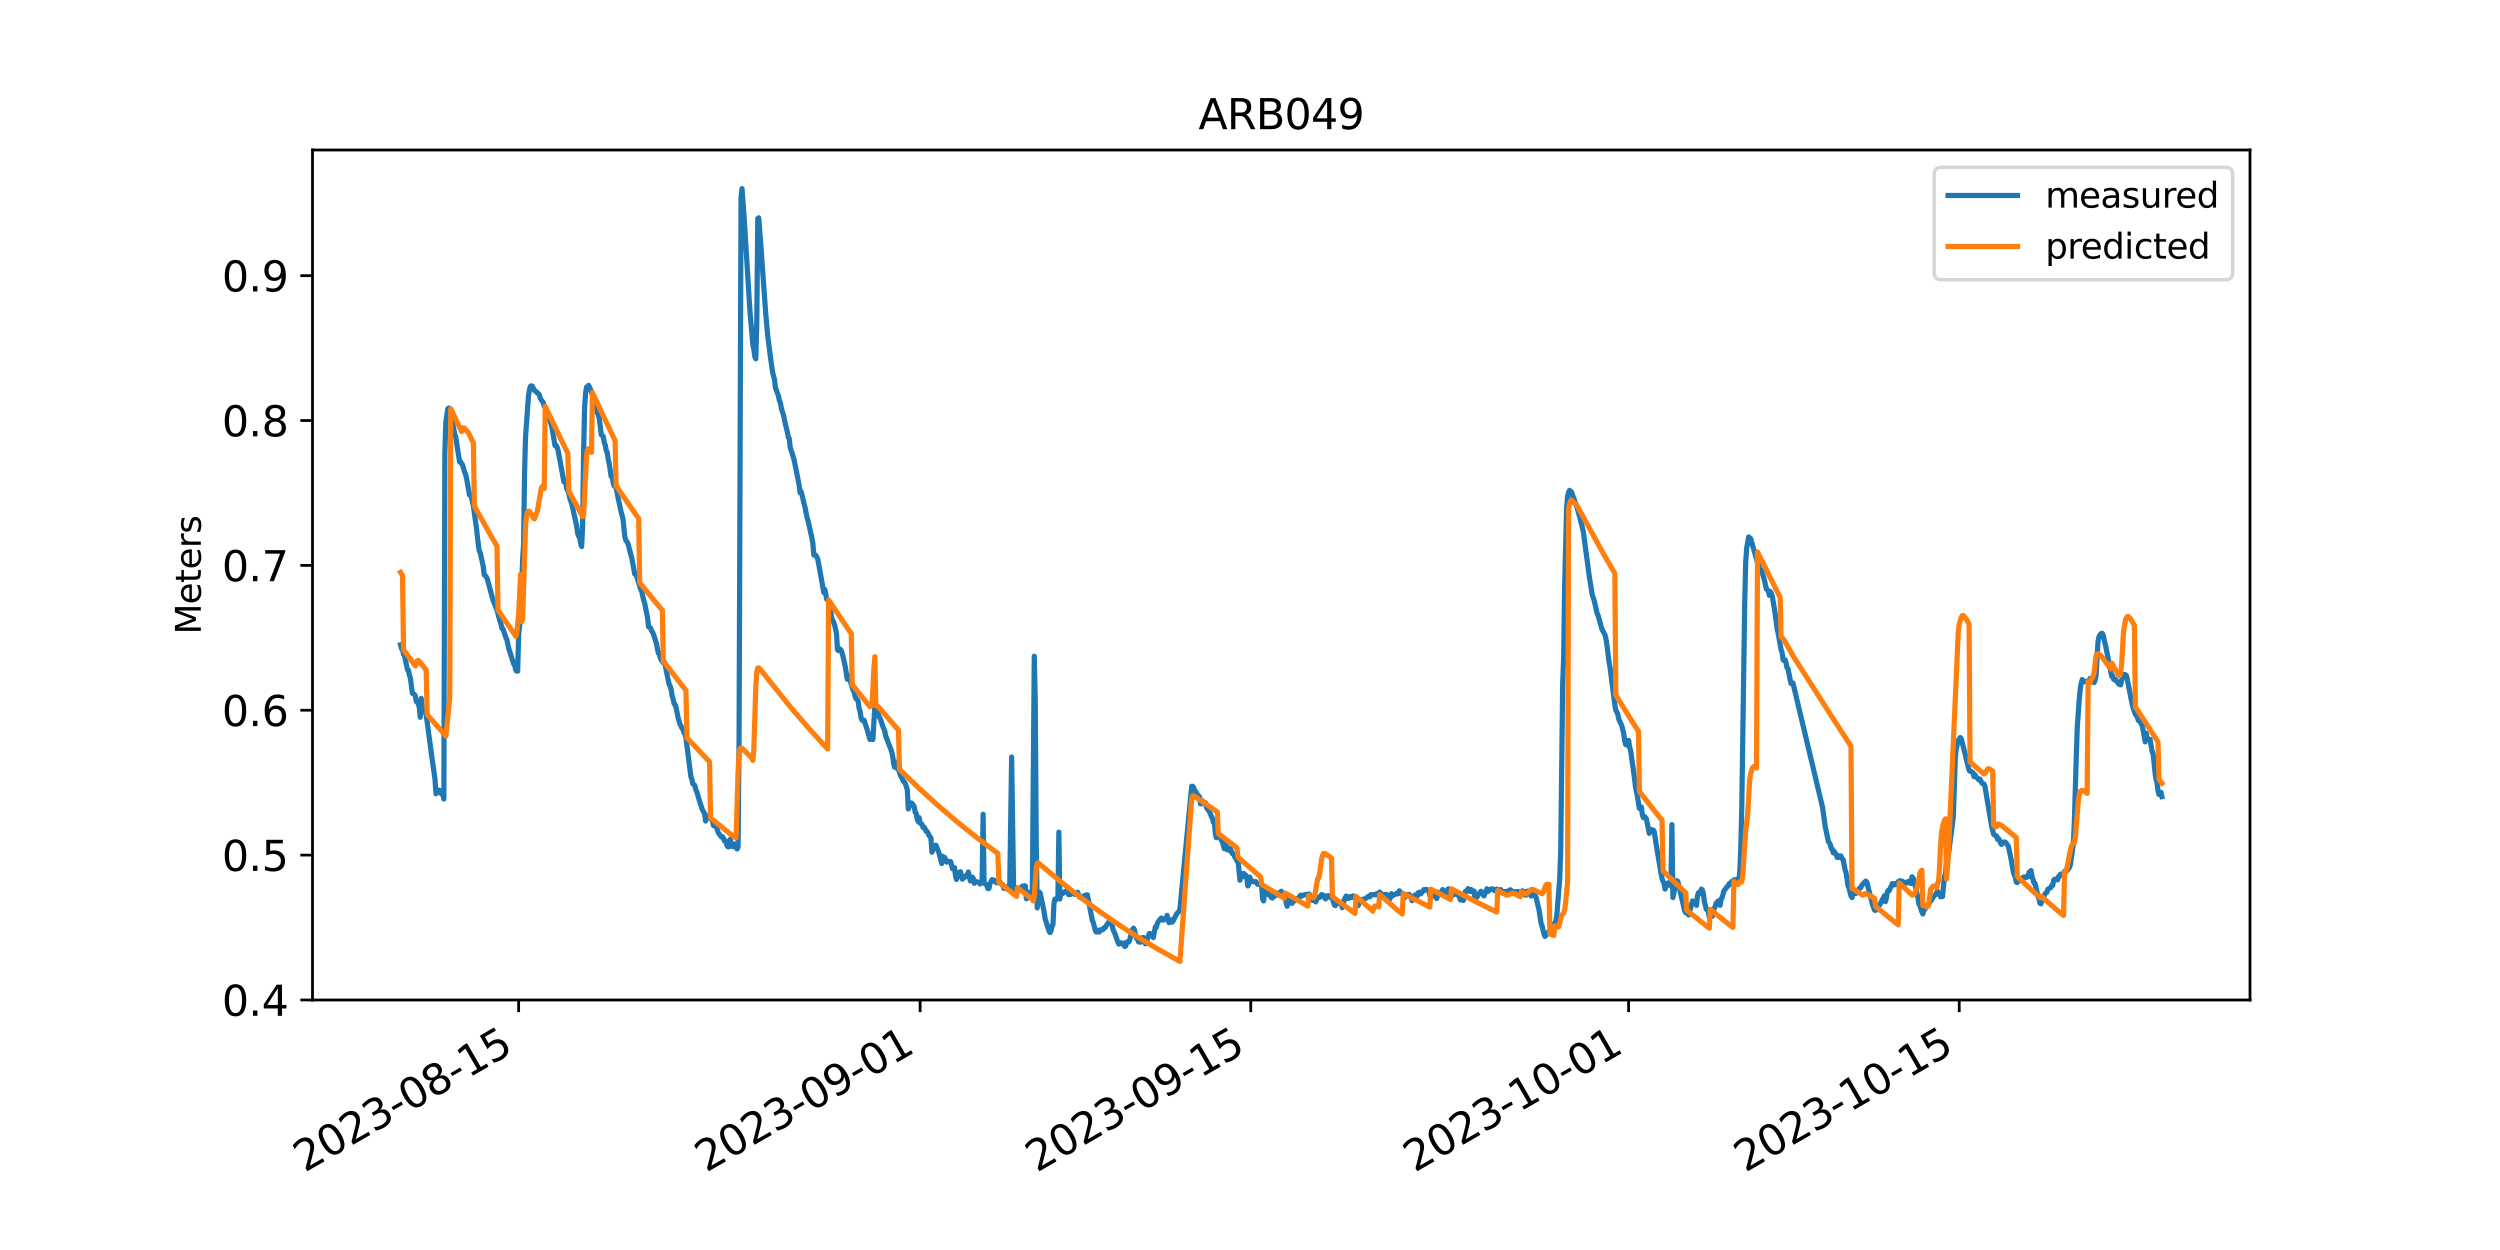<?xml version="1.0" encoding="utf-8" standalone="no"?>
<!DOCTYPE svg PUBLIC "-//W3C//DTD SVG 1.1//EN"
  "http://www.w3.org/Graphics/SVG/1.1/DTD/svg11.dtd">
<svg xmlns:xlink="http://www.w3.org/1999/xlink" width="720pt" height="360pt" viewBox="0 0 720 360" xmlns="http://www.w3.org/2000/svg" version="1.1">
 <defs>
  <style type="text/css">*{stroke-linejoin: round; stroke-linecap: butt}</style>
 </defs>
 <g id="figure_1">
  <g id="patch_1">
   <path d="M 0 360 
L 720 360 
L 720 0 
L 0 0 
z
" style="fill: #ffffff"/>
  </g>
  <g id="axes_1">
   <g id="patch_2">
    <path d="M 90 288 
L 648 288 
L 648 43.2 
L 90 43.2 
z
" style="fill: #ffffff"/>
   </g>
   <g id="matplotlib.axis_1">
    <g id="xtick_1">
     <g id="line2d_1">
      <defs>
       <path id="mb705f53043" d="M 0 0 
L 0 3.5 
" style="stroke: #000000; stroke-width: 0.8"/>
      </defs>
      <g>
       <use xlink:href="#mb705f53043" x="149.371" y="288" style="stroke: #000000; stroke-width: 0.8"/>
      </g>
     </g>
     <g id="text_1">
      <!-- 2023-08-15 -->
      <g transform="translate(87.727 337.766) rotate(-30) scale(0.12 -0.12)">
       <defs>
        <path id="DejaVuSans-32" d="M 1228 531 
L 3431 531 
L 3431 0 
L 469 0 
L 469 531 
Q 828 903 1448 1529 
Q 2069 2156 2228 2338 
Q 2531 2678 2651 2914 
Q 2772 3150 2772 3378 
Q 2772 3750 2511 3984 
Q 2250 4219 1831 4219 
Q 1534 4219 1204 4116 
Q 875 4013 500 3803 
L 500 4441 
Q 881 4594 1212 4672 
Q 1544 4750 1819 4750 
Q 2544 4750 2975 4387 
Q 3406 4025 3406 3419 
Q 3406 3131 3298 2873 
Q 3191 2616 2906 2266 
Q 2828 2175 2409 1742 
Q 1991 1309 1228 531 
z
" transform="scale(0.016)"/>
        <path id="DejaVuSans-30" d="M 2034 4250 
Q 1547 4250 1301 3770 
Q 1056 3291 1056 2328 
Q 1056 1369 1301 889 
Q 1547 409 2034 409 
Q 2525 409 2770 889 
Q 3016 1369 3016 2328 
Q 3016 3291 2770 3770 
Q 2525 4250 2034 4250 
z
M 2034 4750 
Q 2819 4750 3233 4129 
Q 3647 3509 3647 2328 
Q 3647 1150 3233 529 
Q 2819 -91 2034 -91 
Q 1250 -91 836 529 
Q 422 1150 422 2328 
Q 422 3509 836 4129 
Q 1250 4750 2034 4750 
z
" transform="scale(0.016)"/>
        <path id="DejaVuSans-33" d="M 2597 2516 
Q 3050 2419 3304 2112 
Q 3559 1806 3559 1356 
Q 3559 666 3084 287 
Q 2609 -91 1734 -91 
Q 1441 -91 1130 -33 
Q 819 25 488 141 
L 488 750 
Q 750 597 1062 519 
Q 1375 441 1716 441 
Q 2309 441 2620 675 
Q 2931 909 2931 1356 
Q 2931 1769 2642 2001 
Q 2353 2234 1838 2234 
L 1294 2234 
L 1294 2753 
L 1863 2753 
Q 2328 2753 2575 2939 
Q 2822 3125 2822 3475 
Q 2822 3834 2567 4026 
Q 2313 4219 1838 4219 
Q 1578 4219 1281 4162 
Q 984 4106 628 3988 
L 628 4550 
Q 988 4650 1302 4700 
Q 1616 4750 1894 4750 
Q 2613 4750 3031 4423 
Q 3450 4097 3450 3541 
Q 3450 3153 3228 2886 
Q 3006 2619 2597 2516 
z
" transform="scale(0.016)"/>
        <path id="DejaVuSans-2d" d="M 313 2009 
L 1997 2009 
L 1997 1497 
L 313 1497 
L 313 2009 
z
" transform="scale(0.016)"/>
        <path id="DejaVuSans-38" d="M 2034 2216 
Q 1584 2216 1326 1975 
Q 1069 1734 1069 1313 
Q 1069 891 1326 650 
Q 1584 409 2034 409 
Q 2484 409 2743 651 
Q 3003 894 3003 1313 
Q 3003 1734 2745 1975 
Q 2488 2216 2034 2216 
z
M 1403 2484 
Q 997 2584 770 2862 
Q 544 3141 544 3541 
Q 544 4100 942 4425 
Q 1341 4750 2034 4750 
Q 2731 4750 3128 4425 
Q 3525 4100 3525 3541 
Q 3525 3141 3298 2862 
Q 3072 2584 2669 2484 
Q 3125 2378 3379 2068 
Q 3634 1759 3634 1313 
Q 3634 634 3220 271 
Q 2806 -91 2034 -91 
Q 1263 -91 848 271 
Q 434 634 434 1313 
Q 434 1759 690 2068 
Q 947 2378 1403 2484 
z
M 1172 3481 
Q 1172 3119 1398 2916 
Q 1625 2713 2034 2713 
Q 2441 2713 2670 2916 
Q 2900 3119 2900 3481 
Q 2900 3844 2670 4047 
Q 2441 4250 2034 4250 
Q 1625 4250 1398 4047 
Q 1172 3844 1172 3481 
z
" transform="scale(0.016)"/>
        <path id="DejaVuSans-31" d="M 794 531 
L 1825 531 
L 1825 4091 
L 703 3866 
L 703 4441 
L 1819 4666 
L 2450 4666 
L 2450 531 
L 3481 531 
L 3481 0 
L 794 0 
L 794 531 
z
" transform="scale(0.016)"/>
        <path id="DejaVuSans-35" d="M 691 4666 
L 3169 4666 
L 3169 4134 
L 1269 4134 
L 1269 2991 
Q 1406 3038 1543 3061 
Q 1681 3084 1819 3084 
Q 2600 3084 3056 2656 
Q 3513 2228 3513 1497 
Q 3513 744 3044 326 
Q 2575 -91 1722 -91 
Q 1428 -91 1123 -41 
Q 819 9 494 109 
L 494 744 
Q 775 591 1075 516 
Q 1375 441 1709 441 
Q 2250 441 2565 725 
Q 2881 1009 2881 1497 
Q 2881 1984 2565 2268 
Q 2250 2553 1709 2553 
Q 1456 2553 1204 2497 
Q 953 2441 691 2322 
L 691 4666 
z
" transform="scale(0.016)"/>
       </defs>
       <use xlink:href="#DejaVuSans-32"/>
       <use xlink:href="#DejaVuSans-30" x="63.623"/>
       <use xlink:href="#DejaVuSans-32" x="127.246"/>
       <use xlink:href="#DejaVuSans-33" x="190.869"/>
       <use xlink:href="#DejaVuSans-2d" x="254.492"/>
       <use xlink:href="#DejaVuSans-30" x="290.576"/>
       <use xlink:href="#DejaVuSans-38" x="354.199"/>
       <use xlink:href="#DejaVuSans-2d" x="417.822"/>
       <use xlink:href="#DejaVuSans-31" x="453.906"/>
       <use xlink:href="#DejaVuSans-35" x="517.529"/>
      </g>
     </g>
    </g>
    <g id="xtick_2">
     <g id="line2d_2">
      <g>
       <use xlink:href="#mb705f53043" x="264.995" y="288" style="stroke: #000000; stroke-width: 0.8"/>
      </g>
     </g>
     <g id="text_2">
      <!-- 2023-09-01 -->
      <g transform="translate(203.352 337.766) rotate(-30) scale(0.12 -0.12)">
       <defs>
        <path id="DejaVuSans-39" d="M 703 97 
L 703 672 
Q 941 559 1184 500 
Q 1428 441 1663 441 
Q 2288 441 2617 861 
Q 2947 1281 2994 2138 
Q 2813 1869 2534 1725 
Q 2256 1581 1919 1581 
Q 1219 1581 811 2004 
Q 403 2428 403 3163 
Q 403 3881 828 4315 
Q 1253 4750 1959 4750 
Q 2769 4750 3195 4129 
Q 3622 3509 3622 2328 
Q 3622 1225 3098 567 
Q 2575 -91 1691 -91 
Q 1453 -91 1209 -44 
Q 966 3 703 97 
z
M 1959 2075 
Q 2384 2075 2632 2365 
Q 2881 2656 2881 3163 
Q 2881 3666 2632 3958 
Q 2384 4250 1959 4250 
Q 1534 4250 1286 3958 
Q 1038 3666 1038 3163 
Q 1038 2656 1286 2365 
Q 1534 2075 1959 2075 
z
" transform="scale(0.016)"/>
       </defs>
       <use xlink:href="#DejaVuSans-32"/>
       <use xlink:href="#DejaVuSans-30" x="63.623"/>
       <use xlink:href="#DejaVuSans-32" x="127.246"/>
       <use xlink:href="#DejaVuSans-33" x="190.869"/>
       <use xlink:href="#DejaVuSans-2d" x="254.492"/>
       <use xlink:href="#DejaVuSans-30" x="290.576"/>
       <use xlink:href="#DejaVuSans-39" x="354.199"/>
       <use xlink:href="#DejaVuSans-2d" x="417.822"/>
       <use xlink:href="#DejaVuSans-30" x="453.906"/>
       <use xlink:href="#DejaVuSans-31" x="517.529"/>
      </g>
     </g>
    </g>
    <g id="xtick_3">
     <g id="line2d_3">
      <g>
       <use xlink:href="#mb705f53043" x="360.215" y="288" style="stroke: #000000; stroke-width: 0.8"/>
      </g>
     </g>
     <g id="text_3">
      <!-- 2023-09-15 -->
      <g transform="translate(298.571 337.766) rotate(-30) scale(0.12 -0.12)">
       <use xlink:href="#DejaVuSans-32"/>
       <use xlink:href="#DejaVuSans-30" x="63.623"/>
       <use xlink:href="#DejaVuSans-32" x="127.246"/>
       <use xlink:href="#DejaVuSans-33" x="190.869"/>
       <use xlink:href="#DejaVuSans-2d" x="254.492"/>
       <use xlink:href="#DejaVuSans-30" x="290.576"/>
       <use xlink:href="#DejaVuSans-39" x="354.199"/>
       <use xlink:href="#DejaVuSans-2d" x="417.822"/>
       <use xlink:href="#DejaVuSans-31" x="453.906"/>
       <use xlink:href="#DejaVuSans-35" x="517.529"/>
      </g>
     </g>
    </g>
    <g id="xtick_4">
     <g id="line2d_4">
      <g>
       <use xlink:href="#mb705f53043" x="469.038" y="288" style="stroke: #000000; stroke-width: 0.8"/>
      </g>
     </g>
     <g id="text_4">
      <!-- 2023-10-01 -->
      <g transform="translate(407.394 337.766) rotate(-30) scale(0.12 -0.12)">
       <use xlink:href="#DejaVuSans-32"/>
       <use xlink:href="#DejaVuSans-30" x="63.623"/>
       <use xlink:href="#DejaVuSans-32" x="127.246"/>
       <use xlink:href="#DejaVuSans-33" x="190.869"/>
       <use xlink:href="#DejaVuSans-2d" x="254.492"/>
       <use xlink:href="#DejaVuSans-31" x="290.576"/>
       <use xlink:href="#DejaVuSans-30" x="354.199"/>
       <use xlink:href="#DejaVuSans-2d" x="417.822"/>
       <use xlink:href="#DejaVuSans-30" x="453.906"/>
       <use xlink:href="#DejaVuSans-31" x="517.529"/>
      </g>
     </g>
    </g>
    <g id="xtick_5">
     <g id="line2d_5">
      <g>
       <use xlink:href="#mb705f53043" x="564.257" y="288" style="stroke: #000000; stroke-width: 0.8"/>
      </g>
     </g>
     <g id="text_5">
      <!-- 2023-10-15 -->
      <g transform="translate(502.614 337.766) rotate(-30) scale(0.12 -0.12)">
       <use xlink:href="#DejaVuSans-32"/>
       <use xlink:href="#DejaVuSans-30" x="63.623"/>
       <use xlink:href="#DejaVuSans-32" x="127.246"/>
       <use xlink:href="#DejaVuSans-33" x="190.869"/>
       <use xlink:href="#DejaVuSans-2d" x="254.492"/>
       <use xlink:href="#DejaVuSans-31" x="290.576"/>
       <use xlink:href="#DejaVuSans-30" x="354.199"/>
       <use xlink:href="#DejaVuSans-2d" x="417.822"/>
       <use xlink:href="#DejaVuSans-31" x="453.906"/>
       <use xlink:href="#DejaVuSans-35" x="517.529"/>
      </g>
     </g>
    </g>
   </g>
   <g id="matplotlib.axis_2">
    <g id="ytick_1">
     <g id="line2d_6">
      <defs>
       <path id="m22e6c57214" d="M 0 0 
L -3.5 0 
" style="stroke: #000000; stroke-width: 0.8"/>
      </defs>
      <g>
       <use xlink:href="#m22e6c57214" x="90" y="287.989" style="stroke: #000000; stroke-width: 0.8"/>
      </g>
     </g>
     <g id="text_6">
      <!-- 0.4 -->
      <g transform="translate(63.916 292.548) scale(0.12 -0.12)">
       <defs>
        <path id="DejaVuSans-2e" d="M 684 794 
L 1344 794 
L 1344 0 
L 684 0 
L 684 794 
z
" transform="scale(0.016)"/>
        <path id="DejaVuSans-34" d="M 2419 4116 
L 825 1625 
L 2419 1625 
L 2419 4116 
z
M 2253 4666 
L 3047 4666 
L 3047 1625 
L 3713 1625 
L 3713 1100 
L 3047 1100 
L 3047 0 
L 2419 0 
L 2419 1100 
L 313 1100 
L 313 1709 
L 2253 4666 
z
" transform="scale(0.016)"/>
       </defs>
       <use xlink:href="#DejaVuSans-30"/>
       <use xlink:href="#DejaVuSans-2e" x="63.623"/>
       <use xlink:href="#DejaVuSans-34" x="95.41"/>
      </g>
     </g>
    </g>
    <g id="ytick_2">
     <g id="line2d_7">
      <g>
       <use xlink:href="#m22e6c57214" x="90" y="246.269" style="stroke: #000000; stroke-width: 0.8"/>
      </g>
     </g>
     <g id="text_7">
      <!-- 0.5 -->
      <g transform="translate(63.916 250.828) scale(0.12 -0.12)">
       <use xlink:href="#DejaVuSans-30"/>
       <use xlink:href="#DejaVuSans-2e" x="63.623"/>
       <use xlink:href="#DejaVuSans-35" x="95.41"/>
      </g>
     </g>
    </g>
    <g id="ytick_3">
     <g id="line2d_8">
      <g>
       <use xlink:href="#m22e6c57214" x="90" y="204.549" style="stroke: #000000; stroke-width: 0.8"/>
      </g>
     </g>
     <g id="text_8">
      <!-- 0.6 -->
      <g transform="translate(63.916 209.108) scale(0.12 -0.12)">
       <defs>
        <path id="DejaVuSans-36" d="M 2113 2584 
Q 1688 2584 1439 2293 
Q 1191 2003 1191 1497 
Q 1191 994 1439 701 
Q 1688 409 2113 409 
Q 2538 409 2786 701 
Q 3034 994 3034 1497 
Q 3034 2003 2786 2293 
Q 2538 2584 2113 2584 
z
M 3366 4563 
L 3366 3988 
Q 3128 4100 2886 4159 
Q 2644 4219 2406 4219 
Q 1781 4219 1451 3797 
Q 1122 3375 1075 2522 
Q 1259 2794 1537 2939 
Q 1816 3084 2150 3084 
Q 2853 3084 3261 2657 
Q 3669 2231 3669 1497 
Q 3669 778 3244 343 
Q 2819 -91 2113 -91 
Q 1303 -91 875 529 
Q 447 1150 447 2328 
Q 447 3434 972 4092 
Q 1497 4750 2381 4750 
Q 2619 4750 2861 4703 
Q 3103 4656 3366 4563 
z
" transform="scale(0.016)"/>
       </defs>
       <use xlink:href="#DejaVuSans-30"/>
       <use xlink:href="#DejaVuSans-2e" x="63.623"/>
       <use xlink:href="#DejaVuSans-36" x="95.41"/>
      </g>
     </g>
    </g>
    <g id="ytick_4">
     <g id="line2d_9">
      <g>
       <use xlink:href="#m22e6c57214" x="90" y="162.829" style="stroke: #000000; stroke-width: 0.8"/>
      </g>
     </g>
     <g id="text_9">
      <!-- 0.7 -->
      <g transform="translate(63.916 167.388) scale(0.12 -0.12)">
       <defs>
        <path id="DejaVuSans-37" d="M 525 4666 
L 3525 4666 
L 3525 4397 
L 1831 0 
L 1172 0 
L 2766 4134 
L 525 4134 
L 525 4666 
z
" transform="scale(0.016)"/>
       </defs>
       <use xlink:href="#DejaVuSans-30"/>
       <use xlink:href="#DejaVuSans-2e" x="63.623"/>
       <use xlink:href="#DejaVuSans-37" x="95.41"/>
      </g>
     </g>
    </g>
    <g id="ytick_5">
     <g id="line2d_10">
      <g>
       <use xlink:href="#m22e6c57214" x="90" y="121.109" style="stroke: #000000; stroke-width: 0.8"/>
      </g>
     </g>
     <g id="text_10">
      <!-- 0.8 -->
      <g transform="translate(63.916 125.668) scale(0.12 -0.12)">
       <use xlink:href="#DejaVuSans-30"/>
       <use xlink:href="#DejaVuSans-2e" x="63.623"/>
       <use xlink:href="#DejaVuSans-38" x="95.41"/>
      </g>
     </g>
    </g>
    <g id="ytick_6">
     <g id="line2d_11">
      <g>
       <use xlink:href="#m22e6c57214" x="90" y="79.389" style="stroke: #000000; stroke-width: 0.8"/>
      </g>
     </g>
     <g id="text_11">
      <!-- 0.9 -->
      <g transform="translate(63.916 83.948) scale(0.12 -0.12)">
       <use xlink:href="#DejaVuSans-30"/>
       <use xlink:href="#DejaVuSans-2e" x="63.623"/>
       <use xlink:href="#DejaVuSans-39" x="95.41"/>
      </g>
     </g>
    </g>
    <g id="text_12">
     <!-- Meters -->
     <g transform="translate(57.837 182.688) rotate(-90) scale(0.1 -0.1)">
      <defs>
       <path id="DejaVuSans-4d" d="M 628 4666 
L 1569 4666 
L 2759 1491 
L 3956 4666 
L 4897 4666 
L 4897 0 
L 4281 0 
L 4281 4097 
L 3078 897 
L 2444 897 
L 1241 4097 
L 1241 0 
L 628 0 
L 628 4666 
z
" transform="scale(0.016)"/>
       <path id="DejaVuSans-65" d="M 3597 1894 
L 3597 1613 
L 953 1613 
Q 991 1019 1311 708 
Q 1631 397 2203 397 
Q 2534 397 2845 478 
Q 3156 559 3463 722 
L 3463 178 
Q 3153 47 2828 -22 
Q 2503 -91 2169 -91 
Q 1331 -91 842 396 
Q 353 884 353 1716 
Q 353 2575 817 3079 
Q 1281 3584 2069 3584 
Q 2775 3584 3186 3129 
Q 3597 2675 3597 1894 
z
M 3022 2063 
Q 3016 2534 2758 2815 
Q 2500 3097 2075 3097 
Q 1594 3097 1305 2825 
Q 1016 2553 972 2059 
L 3022 2063 
z
" transform="scale(0.016)"/>
       <path id="DejaVuSans-74" d="M 1172 4494 
L 1172 3500 
L 2356 3500 
L 2356 3053 
L 1172 3053 
L 1172 1153 
Q 1172 725 1289 603 
Q 1406 481 1766 481 
L 2356 481 
L 2356 0 
L 1766 0 
Q 1100 0 847 248 
Q 594 497 594 1153 
L 594 3053 
L 172 3053 
L 172 3500 
L 594 3500 
L 594 4494 
L 1172 4494 
z
" transform="scale(0.016)"/>
       <path id="DejaVuSans-72" d="M 2631 2963 
Q 2534 3019 2420 3045 
Q 2306 3072 2169 3072 
Q 1681 3072 1420 2755 
Q 1159 2438 1159 1844 
L 1159 0 
L 581 0 
L 581 3500 
L 1159 3500 
L 1159 2956 
Q 1341 3275 1631 3429 
Q 1922 3584 2338 3584 
Q 2397 3584 2469 3576 
Q 2541 3569 2628 3553 
L 2631 2963 
z
" transform="scale(0.016)"/>
       <path id="DejaVuSans-73" d="M 2834 3397 
L 2834 2853 
Q 2591 2978 2328 3040 
Q 2066 3103 1784 3103 
Q 1356 3103 1142 2972 
Q 928 2841 928 2578 
Q 928 2378 1081 2264 
Q 1234 2150 1697 2047 
L 1894 2003 
Q 2506 1872 2764 1633 
Q 3022 1394 3022 966 
Q 3022 478 2636 193 
Q 2250 -91 1575 -91 
Q 1294 -91 989 -36 
Q 684 19 347 128 
L 347 722 
Q 666 556 975 473 
Q 1284 391 1588 391 
Q 1994 391 2212 530 
Q 2431 669 2431 922 
Q 2431 1156 2273 1281 
Q 2116 1406 1581 1522 
L 1381 1569 
Q 847 1681 609 1914 
Q 372 2147 372 2553 
Q 372 3047 722 3315 
Q 1072 3584 1716 3584 
Q 2034 3584 2315 3537 
Q 2597 3491 2834 3397 
z
" transform="scale(0.016)"/>
      </defs>
      <use xlink:href="#DejaVuSans-4d"/>
      <use xlink:href="#DejaVuSans-65" x="86.279"/>
      <use xlink:href="#DejaVuSans-74" x="147.803"/>
      <use xlink:href="#DejaVuSans-65" x="187.012"/>
      <use xlink:href="#DejaVuSans-72" x="248.535"/>
      <use xlink:href="#DejaVuSans-73" x="289.648"/>
     </g>
    </g>
   </g>
   <g id="line2d_12">
    <path d="M 115.364 185.712 
L 115.647 186.824 
L 115.93 187.102 
L 116.214 188.409 
L 116.497 188.84 
L 117.347 192.872 
L 117.631 193.011 
L 117.914 194.471 
L 118.198 195.305 
L 118.764 199.684 
L 119.331 199.962 
L 119.615 200.449 
L 119.898 202.048 
L 120.181 201.978 
L 120.748 203.647 
L 121.031 206.566 
L 121.315 201.144 
L 121.598 203.716 
L 121.882 204.175 
L 122.165 204.203 
L 122.732 205.802 
L 124.149 216.368 
L 125.282 224.432 
L 125.566 228.603 
L 126.133 227.769 
L 126.416 227.56 
L 126.699 227.699 
L 126.983 228.533 
L 127.266 228.186 
L 127.55 228.95 
L 127.833 230.118 
L 128.116 130.655 
L 128.4 121.549 
L 128.966 117.725 
L 129.25 117.517 
L 129.533 117.725 
L 130.1 120.298 
L 130.95 125.025 
L 131.234 125.859 
L 132.367 133.019 
L 132.651 132.949 
L 132.934 133.575 
L 133.217 133.853 
L 133.784 135.939 
L 134.068 136.564 
L 134.351 137.607 
L 135.201 142.543 
L 135.485 142.404 
L 135.768 143.238 
L 136.335 145.782 
L 137.185 151.858 
L 137.752 156.793 
L 138.035 158.67 
L 138.318 159.226 
L 139.169 163.133 
L 139.452 165.552 
L 139.735 165.691 
L 140.302 166.595 
L 142.003 172.893 
L 143.136 175.701 
L 143.986 178.899 
L 144.27 179.594 
L 144.553 180.985 
L 144.836 181.054 
L 145.687 183.626 
L 145.97 184.182 
L 146.537 186.824 
L 147.954 191.245 
L 148.237 191.551 
L 148.521 192.941 
L 148.804 193.289 
L 149.087 193.289 
L 149.371 182.792 
L 149.654 180.15 
L 149.938 179.038 
L 150.504 161.312 
L 150.788 156.877 
L 151.071 136.425 
L 151.354 125.859 
L 152.205 113.972 
L 152.488 112.234 
L 152.771 111.261 
L 153.055 111.122 
L 153.338 111.261 
L 153.905 112.442 
L 154.472 112.79 
L 154.755 113.207 
L 155.039 113.346 
L 155.322 113.694 
L 155.605 114.667 
L 155.889 115.223 
L 156.456 115.918 
L 156.739 117.03 
L 157.022 117.239 
L 157.589 119.046 
L 157.873 119.741 
L 158.439 121.41 
L 158.723 122.174 
L 159.006 123.426 
L 159.856 128.361 
L 160.14 128.222 
L 160.423 128.709 
L 160.706 129.613 
L 162.407 138.775 
L 162.69 138.441 
L 162.974 139.345 
L 163.257 140.805 
L 163.824 142.056 
L 164.107 143.516 
L 164.674 145.184 
L 166.091 151.51 
L 166.374 153.665 
L 166.658 154.43 
L 166.941 154.777 
L 167.224 156.446 
L 167.508 157.419 
L 167.791 151.58 
L 168.075 130.35 
L 168.358 117.517 
L 168.641 113.276 
L 168.925 111.469 
L 169.208 111.608 
L 169.492 110.982 
L 170.058 112.095 
L 170.625 113.763 
L 170.909 114.5 
L 171.475 116.822 
L 171.759 117.1 
L 172.042 118.838 
L 172.326 119.463 
L 172.609 120.645 
L 173.176 125.233 
L 173.743 125.678 
L 174.026 127.527 
L 174.309 128.153 
L 174.593 129.821 
L 174.876 130.238 
L 175.159 132.254 
L 175.443 133.366 
L 176.01 137.19 
L 176.293 136.912 
L 176.576 138.942 
L 176.86 139.97 
L 177.143 139.901 
L 177.427 140.457 
L 177.993 143.307 
L 178.844 147.27 
L 179.41 149.355 
L 179.977 154.708 
L 180.261 155.611 
L 180.827 156.446 
L 181.961 160.756 
L 182.811 165.344 
L 183.094 165.135 
L 183.945 167.846 
L 184.511 169.723 
L 184.795 170.279 
L 185.362 172.81 
L 185.645 173.616 
L 186.495 177.926 
L 186.779 180.498 
L 187.345 180.846 
L 187.629 181.61 
L 187.912 181.958 
L 188.479 183.487 
L 189.046 185.295 
L 189.612 188.145 
L 189.896 188.006 
L 190.179 189.535 
L 190.463 190.161 
L 190.746 190.369 
L 191.029 190.828 
L 191.313 190.647 
L 191.596 191.69 
L 192.446 195.861 
L 192.73 197.112 
L 193.013 197.668 
L 193.297 198.642 
L 193.58 200.449 
L 193.863 201.339 
L 194.147 202.674 
L 194.43 202.882 
L 194.714 203.786 
L 195.28 206.636 
L 195.847 208.652 
L 196.131 209.069 
L 196.414 209.764 
L 196.697 209.973 
L 196.981 211.015 
L 197.264 211.432 
L 197.547 212.475 
L 198.964 223.598 
L 199.248 224.432 
L 199.531 225.753 
L 200.098 226.17 
L 200.381 227.421 
L 200.665 227.977 
L 201.515 230.897 
L 202.365 233.399 
L 202.649 233.789 
L 202.932 234.373 
L 203.215 236.458 
L 203.499 235.137 
L 203.782 235.207 
L 204.066 234.859 
L 204.349 235.554 
L 204.632 235.693 
L 205.199 236.458 
L 205.482 237.793 
L 205.766 237.709 
L 206.333 238.266 
L 206.899 239.864 
L 207.75 241.046 
L 208.033 240.907 
L 208.316 241.296 
L 208.6 242.158 
L 208.883 242.089 
L 209.45 243.688 
L 209.733 243.896 
L 210.017 243.827 
L 210.3 241.741 
L 210.584 242.923 
L 210.867 242.923 
L 211.15 243.882 
L 211.434 243.062 
L 211.717 243.41 
L 212.001 243.549 
L 212.284 244.522 
L 212.567 243.966 
L 212.851 212.475 
L 213.417 56.83 
L 213.701 54.327 
L 214.268 61.946 
L 215.968 89.363 
L 216.818 99.304 
L 217.102 100.569 
L 217.385 102.71 
L 217.668 103.336 
L 217.952 93.186 
L 218.235 62.947 
L 218.519 62.739 
L 219.085 70.107 
L 220.502 89.989 
L 221.069 96.454 
L 221.919 103.058 
L 222.486 107.09 
L 223.053 109.314 
L 223.336 111.678 
L 224.186 113.972 
L 224.47 115.362 
L 224.753 115.988 
L 225.037 117.656 
L 225.603 119.422 
L 226.17 122.035 
L 226.737 124.329 
L 227.02 125.928 
L 227.304 126.276 
L 227.587 128.917 
L 228.154 130.586 
L 228.721 132.532 
L 230.138 139.623 
L 230.421 141.917 
L 230.704 141.569 
L 230.988 142.543 
L 231.555 145.031 
L 231.838 146.018 
L 232.405 149.008 
L 232.688 149.842 
L 233.822 154.916 
L 234.105 156.515 
L 234.389 159.852 
L 234.672 159.796 
L 234.955 159.921 
L 235.522 161.034 
L 236.656 167.29 
L 237.222 170.627 
L 237.506 169.723 
L 237.789 170.905 
L 238.073 172.573 
L 238.356 172.782 
L 238.639 173.407 
L 238.923 175.423 
L 239.206 175.841 
L 239.49 177.717 
L 239.773 178.621 
L 240.056 179.108 
L 240.34 179.9 
L 240.907 182.375 
L 241.19 187.102 
L 241.473 187.38 
L 241.757 186.824 
L 242.04 187.033 
L 242.324 187.38 
L 242.89 189.466 
L 243.457 192.107 
L 244.024 195.652 
L 244.307 194.471 
L 244.591 195.583 
L 244.874 196.07 
L 245.441 197.946 
L 245.724 198.92 
L 246.008 199.17 
L 246.291 200.658 
L 246.574 201.283 
L 246.858 201.422 
L 247.141 201.978 
L 247.425 203.994 
L 247.708 204.898 
L 247.991 206.775 
L 248.275 207.401 
L 248.558 207.54 
L 248.842 207.401 
L 249.692 209.973 
L 250.542 212.962 
L 250.825 212.128 
L 251.109 212.892 
L 251.392 212.962 
L 251.959 203.257 
L 252.526 204.133 
L 253.092 206.149 
L 253.659 207.331 
L 254.226 209.138 
L 254.793 210.515 
L 255.076 211.919 
L 256.777 216.368 
L 257.06 217.619 
L 257.343 219.705 
L 257.627 220.942 
L 257.91 219.427 
L 258.193 220.956 
L 258.477 221.443 
L 258.76 221.582 
L 259.327 223.32 
L 259.61 223.737 
L 260.177 225.058 
L 260.461 225.197 
L 260.744 225.683 
L 261.311 227.491 
L 261.594 232.982 
L 262.161 231.453 
L 262.444 231.244 
L 262.728 231.453 
L 263.295 232.287 
L 263.578 233.956 
L 263.861 234.234 
L 264.145 235.902 
L 264.428 236.597 
L 264.712 235.485 
L 264.995 237.084 
L 265.278 237.153 
L 265.562 237.501 
L 265.845 238.335 
L 266.128 238.196 
L 266.412 238.627 
L 266.695 239.378 
L 266.979 239.447 
L 267.262 239.864 
L 267.545 240.629 
L 267.829 240.907 
L 268.112 241.394 
L 268.396 245.426 
L 268.962 243.966 
L 269.529 243.41 
L 270.379 245.495 
L 271.23 248.693 
L 271.513 246.607 
L 271.796 246.955 
L 272.08 246.969 
L 272.647 248.276 
L 273.213 248.206 
L 273.497 248.067 
L 273.78 248.137 
L 274.347 250.222 
L 274.63 249.875 
L 274.914 249.889 
L 275.197 252.238 
L 275.48 253.281 
L 275.764 252.03 
L 276.047 251.334 
L 276.331 251.613 
L 276.614 251.056 
L 277.181 253.211 
L 277.464 252.864 
L 278.031 252.516 
L 278.314 252.099 
L 278.598 252.03 
L 278.881 251.126 
L 279.448 253.698 
L 279.731 252.933 
L 280.015 252.586 
L 280.298 253.003 
L 280.582 254.393 
L 280.865 253.767 
L 281.148 253.976 
L 281.432 253.976 
L 281.998 254.185 
L 282.282 254.602 
L 282.565 253.907 
L 282.849 253.698 
L 283.132 234.512 
L 283.415 254.185 
L 283.699 254.56 
L 283.982 254.741 
L 284.266 255.158 
L 284.549 255.922 
L 284.832 255.853 
L 285.116 254.393 
L 285.399 254.046 
L 285.683 253.35 
L 285.966 253.42 
L 286.249 253.628 
L 286.533 253.559 
L 286.816 254.115 
L 287.1 254.254 
L 287.383 254.115 
L 287.666 253.698 
L 287.95 253.976 
L 288.233 254.463 
L 288.8 254.81 
L 289.083 255.853 
L 289.367 255.644 
L 289.65 255.922 
L 290.217 255.366 
L 290.5 255.922 
L 290.784 256.062 
L 291.35 218.036 
L 291.917 255.992 
L 292.201 256.729 
L 292.484 255.853 
L 292.767 255.714 
L 293.051 256.131 
L 293.334 255.922 
L 293.618 255.922 
L 294.468 255.227 
L 294.751 255.366 
L 295.035 255.06 
L 295.318 255.227 
L 295.601 258.842 
L 295.885 258.634 
L 296.168 257.174 
L 296.451 257.035 
L 297.302 257.73 
L 297.868 188.993 
L 298.152 201.77 
L 298.435 242.575 
L 298.719 261.484 
L 299.002 257.591 
L 299.285 256.896 
L 299.569 257.174 
L 300.702 262.596 
L 300.986 264.57 
L 302.119 268.157 
L 302.403 268.574 
L 302.686 268.088 
L 302.97 266.767 
L 303.253 266.211 
L 303.536 260.302 
L 303.82 258.981 
L 304.103 259.12 
L 304.386 258.634 
L 304.67 258.703 
L 304.953 239.656 
L 305.237 258.912 
L 305.52 257.243 
L 305.803 256.965 
L 306.087 257.313 
L 306.937 256.618 
L 307.22 256.548 
L 307.787 257.66 
L 308.071 257.382 
L 308.354 257.591 
L 308.637 257.174 
L 308.921 257.104 
L 309.488 257.563 
L 309.771 257.382 
L 310.054 257.452 
L 310.338 256.965 
L 310.905 258.356 
L 311.188 258.216 
L 311.471 258.634 
L 311.755 258.495 
L 312.038 258.564 
L 312.321 257.897 
L 312.605 258.147 
L 312.888 257.73 
L 313.172 257.73 
L 314.589 265.099 
L 314.872 265.724 
L 315.439 267.949 
L 315.722 268.435 
L 316.006 268.018 
L 316.289 267.879 
L 316.572 268.435 
L 316.856 267.879 
L 317.139 267.74 
L 317.423 267.81 
L 317.706 267.671 
L 317.989 267.184 
L 318.273 267.156 
L 319.123 265.794 
L 319.406 265.585 
L 319.69 265.029 
L 319.973 265.585 
L 320.256 266.419 
L 320.54 267.671 
L 321.107 268.922 
L 321.957 271.355 
L 322.24 271.911 
L 322.524 271.563 
L 322.807 271.494 
L 323.09 271.842 
L 323.374 271.842 
L 323.657 271.633 
L 323.941 272.606 
L 324.224 272.412 
L 324.507 271.285 
L 324.791 271.355 
L 325.074 271.285 
L 325.358 270.729 
L 325.924 268.157 
L 326.208 267.601 
L 326.491 267.323 
L 326.775 267.949 
L 327.058 269.575 
L 327.341 270.312 
L 327.625 270.312 
L 327.908 271.285 
L 328.191 271.007 
L 328.475 271.355 
L 328.758 270.382 
L 329.042 270.034 
L 329.325 270.034 
L 329.892 271.828 
L 330.175 271.355 
L 330.742 269.478 
L 331.025 268.852 
L 331.592 268.991 
L 331.876 269.408 
L 332.159 270.034 
L 332.726 266.989 
L 333.009 267.114 
L 333.293 266.002 
L 333.576 265.446 
L 334.143 264.751 
L 334.426 264.403 
L 334.993 265.029 
L 335.276 264.612 
L 335.56 264.612 
L 335.843 264.737 
L 336.126 263.639 
L 336.41 265.029 
L 336.693 265.724 
L 336.977 264.96 
L 337.26 264.89 
L 337.543 265.585 
L 337.827 265.307 
L 338.394 264.125 
L 338.96 263.083 
L 339.527 262.526 
L 339.811 261.901 
L 343.211 226.448 
L 343.495 226.448 
L 343.778 226.795 
L 344.061 227.769 
L 344.345 227.949 
L 344.912 228.95 
L 345.478 229.507 
L 345.762 231.523 
L 346.045 230.966 
L 346.329 230.688 
L 346.895 231.523 
L 347.179 231.203 
L 347.462 232.565 
L 348.312 233.747 
L 348.879 235.137 
L 349.163 235.693 
L 349.446 236.806 
L 349.729 236.736 
L 350.013 240.045 
L 350.296 241.255 
L 350.579 240.212 
L 350.863 240.977 
L 351.43 241.185 
L 351.713 241.95 
L 351.996 242.019 
L 352.563 244.383 
L 353.13 243.298 
L 353.413 244.73 
L 353.697 244.661 
L 353.98 244.869 
L 354.264 244.383 
L 354.547 244.869 
L 354.83 245.773 
L 355.114 245.843 
L 355.397 246.19 
L 355.681 246.955 
L 355.964 247.052 
L 356.247 247.998 
L 356.531 247.511 
L 357.098 253.489 
L 357.381 252.447 
L 357.948 251.613 
L 358.231 251.543 
L 358.514 252.516 
L 358.798 252.057 
L 359.081 252.725 
L 359.365 255.158 
L 359.648 254.741 
L 359.931 252.586 
L 360.215 253.837 
L 360.498 253.628 
L 361.065 253.976 
L 361.632 253.893 
L 362.199 254.671 
L 362.765 254.671 
L 363.049 254.81 
L 363.332 254.81 
L 363.616 258.912 
L 363.899 259.468 
L 364.182 257.521 
L 364.466 256.729 
L 364.749 257.035 
L 365.033 257.104 
L 365.316 257.313 
L 365.599 257.869 
L 365.883 257.869 
L 366.166 258.495 
L 366.449 258.634 
L 366.733 258.286 
L 367.016 258.147 
L 367.3 257.063 
L 367.583 257.869 
L 367.866 257.243 
L 368.433 257.174 
L 368.717 257.313 
L 369 256.687 
L 369.85 258.077 
L 370.134 258.008 
L 370.417 260.066 
L 370.7 260.997 
L 371.267 259.12 
L 371.551 258.912 
L 371.834 259.051 
L 372.117 260.163 
L 372.401 259.676 
L 372.684 259.537 
L 372.967 258.912 
L 373.251 258.814 
L 373.818 258.912 
L 374.384 258.008 
L 374.668 257.799 
L 374.951 258.077 
L 375.235 257.799 
L 375.801 257.73 
L 376.085 257.563 
L 376.368 257.799 
L 376.652 257.869 
L 376.935 257.452 
L 377.218 257.73 
L 377.502 258.564 
L 377.785 258.425 
L 378.069 259.329 
L 378.352 259.259 
L 378.635 258.981 
L 378.919 259.732 
L 379.486 258.634 
L 379.769 258.495 
L 380.052 258.216 
L 380.336 258.356 
L 380.619 257.66 
L 380.902 258.008 
L 381.186 257.799 
L 381.469 258.147 
L 381.753 258.898 
L 382.036 258.216 
L 382.319 258.008 
L 382.603 257.938 
L 382.886 258.356 
L 383.17 258.495 
L 383.453 258.425 
L 383.736 258.773 
L 384.303 260.65 
L 384.587 260.816 
L 385.153 259.676 
L 385.437 259.746 
L 385.72 260.163 
L 386.287 260.163 
L 386.57 261.414 
L 386.854 260.511 
L 387.137 259.051 
L 387.704 258.064 
L 388.271 258.773 
L 388.554 258.564 
L 388.837 258.216 
L 389.121 258.495 
L 389.404 258.495 
L 389.688 258.008 
L 390.538 258.314 
L 391.105 260.858 
L 391.388 260.302 
L 391.671 259.329 
L 391.955 259.468 
L 392.522 258.981 
L 393.088 258.912 
L 394.222 258.077 
L 394.505 258.286 
L 394.789 257.66 
L 395.072 257.73 
L 395.922 257.591 
L 396.206 257.73 
L 396.489 257.382 
L 396.772 257.591 
L 397.339 256.896 
L 398.189 257.869 
L 398.473 258.008 
L 398.756 257.591 
L 399.04 257.813 
L 399.323 257.591 
L 399.606 258.286 
L 400.173 259.051 
L 400.457 258.564 
L 400.74 257.382 
L 401.023 258.008 
L 401.59 257.66 
L 401.874 257.563 
L 402.157 257.313 
L 402.44 257.452 
L 402.724 257.313 
L 403.007 256.548 
L 403.291 257.313 
L 403.574 257.104 
L 404.141 257.452 
L 404.424 258.564 
L 404.707 258.356 
L 405.274 257.591 
L 405.841 257.591 
L 406.124 257.938 
L 406.691 259.398 
L 406.975 259.051 
L 407.258 258.147 
L 407.541 257.73 
L 407.825 258.481 
L 408.108 258.147 
L 408.392 257.174 
L 408.675 256.965 
L 408.958 257.452 
L 409.242 257.382 
L 410.092 256.201 
L 410.375 256.409 
L 410.659 256.145 
L 410.942 256.201 
L 411.225 256.409 
L 411.509 256.409 
L 411.792 257.938 
L 412.076 258.286 
L 412.359 258.077 
L 412.642 256.687 
L 412.926 257.382 
L 413.209 257.452 
L 413.493 258.397 
L 413.776 258.773 
L 414.343 256.965 
L 414.626 257.104 
L 414.91 257.521 
L 415.193 257.382 
L 415.476 256.201 
L 415.76 257.174 
L 416.043 256.965 
L 416.327 257.146 
L 416.893 256.201 
L 417.177 255.992 
L 417.46 257.313 
L 417.744 257.174 
L 418.027 258.077 
L 418.31 257.73 
L 418.594 257.73 
L 419.16 257.063 
L 419.444 257.035 
L 419.727 257.73 
L 420.011 257.799 
L 420.294 258.286 
L 420.577 259.19 
L 420.861 258.216 
L 421.144 257.938 
L 421.428 259.329 
L 421.711 258.495 
L 421.994 256.757 
L 422.278 256.757 
L 422.845 255.922 
L 423.128 256.479 
L 423.411 256.757 
L 423.695 256.201 
L 424.262 257.035 
L 424.545 256.618 
L 424.828 258.981 
L 425.395 258.314 
L 426.245 256.965 
L 426.529 256.687 
L 426.812 257.382 
L 427.095 257.521 
L 427.379 258.008 
L 428.229 255.978 
L 428.512 256.757 
L 429.363 256.062 
L 429.929 255.992 
L 430.496 256.548 
L 431.063 256.062 
L 431.63 257.035 
L 431.913 256.409 
L 432.197 256.201 
L 432.48 256.965 
L 433.047 256.757 
L 433.33 257.104 
L 433.614 256.757 
L 433.897 256.729 
L 434.18 256.896 
L 434.464 256.687 
L 434.747 256.34 
L 435.03 256.27 
L 435.597 256.826 
L 436.164 256.757 
L 436.447 256.896 
L 436.731 256.896 
L 437.014 256.757 
L 438.148 256.965 
L 438.431 256.548 
L 438.715 256.687 
L 439.281 257.799 
L 439.565 257.799 
L 439.848 256.645 
L 440.132 257.035 
L 440.415 257.035 
L 440.698 257.174 
L 440.982 258.077 
L 441.832 257.174 
L 442.115 258.008 
L 442.399 258.495 
L 443.249 262.109 
L 443.816 265.863 
L 444.099 266.628 
L 444.666 268.991 
L 444.949 269.687 
L 445.233 269.408 
L 445.799 268.505 
L 446.083 268.296 
L 446.366 268.505 
L 446.65 267.462 
L 447.216 266.767 
L 447.783 265.794 
L 448.067 265.377 
L 448.35 263.819 
L 449.2 253.003 
L 449.483 245.009 
L 450.05 196.904 
L 450.334 189.327 
L 450.617 168.68 
L 451.184 146.282 
L 451.467 143.029 
L 451.751 141.778 
L 452.034 141.222 
L 452.601 141.708 
L 454.301 146.574 
L 455.151 149.633 
L 456.002 153.178 
L 457.702 165.9 
L 458.552 171.252 
L 459.119 172.921 
L 459.969 176.647 
L 460.252 177.231 
L 461.386 181.332 
L 461.669 181.749 
L 462.236 182.862 
L 462.52 184.043 
L 462.803 185.74 
L 463.37 190.439 
L 463.653 191.968 
L 465.07 202.882 
L 465.353 204.55 
L 465.637 205.009 
L 465.92 205.732 
L 466.204 207.123 
L 467.054 208.93 
L 467.621 211.224 
L 467.904 213.309 
L 468.187 214.422 
L 468.471 213.435 
L 468.754 214.7 
L 469.038 213.24 
L 469.321 215.117 
L 469.604 216.09 
L 470.738 224.154 
L 471.021 226.587 
L 471.588 229.437 
L 472.155 232.843 
L 472.438 232.774 
L 472.722 232.426 
L 473.005 234.72 
L 473.288 235.485 
L 473.572 235.137 
L 473.855 235.346 
L 474.139 235.763 
L 474.989 240.003 
L 475.272 238.891 
L 475.556 238.891 
L 475.839 239.239 
L 476.122 239.03 
L 476.406 239.447 
L 476.973 243.132 
L 478.39 251.613 
L 478.673 253.072 
L 478.956 253.837 
L 479.24 254.254 
L 479.523 256.062 
L 480.09 254.727 
L 480.373 254.324 
L 480.657 254.185 
L 481.223 255.158 
L 481.507 237.501 
L 481.79 258.495 
L 482.074 257.243 
L 482.64 253.698 
L 482.924 253.642 
L 483.207 253.837 
L 485.191 262.318 
L 485.474 262.874 
L 485.758 262.902 
L 486.041 262.318 
L 486.325 263.5 
L 487.458 259.468 
L 487.741 259.676 
L 488.025 259.607 
L 488.308 259.885 
L 488.592 260.733 
L 488.875 258.077 
L 489.158 257.104 
L 489.442 257.452 
L 490.009 256.062 
L 490.292 256.34 
L 490.575 257.313 
L 490.859 259.676 
L 491.426 261.901 
L 491.709 261.901 
L 491.992 262.596 
L 492.276 264.195 
L 492.559 264.056 
L 492.843 263.013 
L 493.126 263.917 
L 493.693 261.623 
L 493.976 261.067 
L 494.26 260.066 
L 494.543 259.885 
L 494.826 259.468 
L 495.11 259.537 
L 495.393 260.719 
L 495.676 258.842 
L 495.96 258.564 
L 496.527 256.479 
L 496.81 256.201 
L 497.377 255.366 
L 497.66 255.227 
L 497.944 254.602 
L 498.227 254.324 
L 498.51 254.602 
L 498.794 253.837 
L 499.077 253.976 
L 499.361 253.42 
L 499.644 253.35 
L 499.927 253.642 
L 500.211 253.698 
L 500.494 253.142 
L 500.778 253.142 
L 501.061 251.334 
L 501.344 244.383 
L 501.628 232.565 
L 502.478 173.547 
L 502.761 161.937 
L 503.045 157.878 
L 503.611 154.638 
L 504.178 155.125 
L 505.879 160.964 
L 506.162 161.868 
L 506.445 162.007 
L 506.729 163.814 
L 507.296 164.231 
L 508.146 167.012 
L 508.713 169.654 
L 508.996 169.807 
L 509.279 170.279 
L 509.563 171.461 
L 509.846 170.349 
L 510.13 170.835 
L 510.413 171.67 
L 511.263 176.814 
L 511.83 181.235 
L 512.113 182.444 
L 512.963 187.172 
L 513.247 187.936 
L 513.53 190.022 
L 513.814 190.23 
L 514.097 190.022 
L 514.38 190.925 
L 514.664 192.33 
L 514.947 192.594 
L 515.514 195.513 
L 515.797 196.834 
L 516.081 196.695 
L 516.364 196.695 
L 524.866 232.391 
L 525.716 238.335 
L 526.566 242.297 
L 527.133 243.271 
L 527.416 244.383 
L 527.7 244.522 
L 527.983 245.634 
L 528.267 245.217 
L 528.55 245.843 
L 528.833 246.051 
L 529.117 246.955 
L 529.4 246.955 
L 529.684 246.538 
L 529.967 246.468 
L 530.25 246.607 
L 530.534 247.372 
L 530.817 247.581 
L 531.384 250.5 
L 531.667 251.404 
L 532.234 255.088 
L 532.518 255.783 
L 533.084 258.008 
L 533.368 258.495 
L 533.651 257.521 
L 533.934 257.229 
L 534.501 257.313 
L 534.785 256.757 
L 535.068 256.896 
L 535.351 256.062 
L 535.635 255.714 
L 535.918 255.644 
L 536.202 254.949 
L 537.052 254.059 
L 537.335 253.767 
L 537.619 253.976 
L 539.319 260.65 
L 539.886 262.151 
L 540.169 262.179 
L 540.736 260.928 
L 541.019 260.719 
L 541.303 260.719 
L 542.72 257.98 
L 543.003 259.676 
L 543.286 258.703 
L 543.57 256.757 
L 543.853 256.409 
L 544.137 256.479 
L 544.42 255.644 
L 544.703 255.227 
L 544.987 254.463 
L 545.27 254.88 
L 545.554 254.81 
L 545.837 254.463 
L 546.12 254.81 
L 546.687 253.907 
L 547.254 253.628 
L 547.537 253.837 
L 547.821 253.767 
L 548.388 254.477 
L 548.954 254.046 
L 549.238 254.324 
L 549.804 253.767 
L 550.088 253.767 
L 550.371 254.463 
L 550.655 252.516 
L 550.938 252.864 
L 551.221 253.642 
L 552.355 258.495 
L 552.638 260.371 
L 552.922 260.789 
L 553.489 262.596 
L 553.772 263.222 
L 554.055 262.248 
L 554.339 261.901 
L 554.906 260.997 
L 555.472 260.371 
L 555.756 259.746 
L 556.039 259.537 
L 556.889 258.216 
L 557.173 257.813 
L 557.456 257.66 
L 557.739 257.035 
L 558.023 256.687 
L 558.306 257.452 
L 558.59 257.521 
L 558.873 258.286 
L 559.44 258.216 
L 560.007 252.391 
L 560.29 251.613 
L 560.573 248.762 
L 561.14 246.19 
L 562.557 235.346 
L 563.124 218.315 
L 563.407 215.534 
L 563.974 213.309 
L 564.541 212.406 
L 564.824 212.684 
L 565.958 217.202 
L 566.525 219.566 
L 567.091 221.79 
L 567.375 222.138 
L 567.658 222.138 
L 568.225 222.555 
L 568.508 223.695 
L 568.792 223.111 
L 569.075 223.737 
L 569.359 223.945 
L 569.925 224.64 
L 570.209 224.362 
L 570.776 225.475 
L 571.059 225.753 
L 571.342 225.753 
L 571.626 226.281 
L 573.609 238.057 
L 574.176 240.281 
L 574.743 240.699 
L 575.026 240.768 
L 575.31 241.741 
L 575.593 241.533 
L 575.877 242.019 
L 576.16 242.854 
L 576.443 243.201 
L 576.727 242.645 
L 577.294 242.464 
L 577.577 242.575 
L 578.427 243.757 
L 579.277 247.859 
L 579.844 251.195 
L 580.411 252.655 
L 580.694 254.046 
L 580.978 254.185 
L 581.261 253.767 
L 581.544 253.142 
L 582.111 253.559 
L 582.678 252.655 
L 582.961 252.558 
L 583.245 252.794 
L 583.528 252.725 
L 583.812 252.308 
L 584.095 252.516 
L 584.378 251.195 
L 584.662 251.195 
L 584.945 250.709 
L 585.229 252.655 
L 585.512 253.281 
L 585.795 254.393 
L 586.079 254.393 
L 586.929 258.077 
L 587.212 258.842 
L 587.496 260.093 
L 587.779 260.302 
L 588.346 258.634 
L 588.629 258.286 
L 588.913 257.48 
L 589.196 257.174 
L 589.479 257.035 
L 589.763 256.131 
L 590.33 255.783 
L 590.613 255.644 
L 590.896 254.949 
L 591.18 255.019 
L 591.463 253.489 
L 591.747 253.225 
L 592.03 253.281 
L 592.313 253.072 
L 592.597 253.42 
L 592.88 252.377 
L 593.164 252.308 
L 593.447 251.752 
L 593.73 252.03 
L 594.297 251.613 
L 594.58 250.973 
L 594.864 250.987 
L 595.147 250.639 
L 595.431 250.639 
L 595.997 249.805 
L 596.281 248.971 
L 597.131 242.993 
L 597.414 236.625 
L 597.981 217.341 
L 598.265 209.278 
L 598.831 201.283 
L 599.115 198.364 
L 599.398 196.695 
L 599.682 195.722 
L 599.965 196.139 
L 600.248 196.334 
L 601.099 196.209 
L 601.382 196.348 
L 601.949 195.374 
L 602.232 195.791 
L 602.515 195.861 
L 602.799 196.348 
L 603.082 196.584 
L 603.366 196 
L 603.649 194.679 
L 604.216 184.878 
L 604.499 183.348 
L 605.066 182.514 
L 605.349 182.375 
L 605.633 182.653 
L 606.483 186.268 
L 607.9 193.497 
L 608.183 194.818 
L 608.467 194.679 
L 608.75 195.652 
L 609.034 195.833 
L 609.317 195.722 
L 610.167 196.973 
L 610.734 197.251 
L 611.301 194.749 
L 611.584 194.262 
L 612.151 194.332 
L 612.434 194.61 
L 614.135 203.16 
L 614.985 205.732 
L 615.552 206.497 
L 615.835 207.47 
L 616.118 207.609 
L 616.685 208.443 
L 616.969 208.93 
L 617.819 213.657 
L 618.102 211.154 
L 618.385 212.684 
L 618.669 212.753 
L 618.952 212.962 
L 619.236 212.962 
L 619.802 216.507 
L 620.086 216.924 
L 620.653 222.485 
L 620.936 224.432 
L 621.219 225.336 
L 621.503 227.699 
L 621.786 228.811 
L 622.353 228.186 
L 622.636 229.437 
L 622.636 229.437 
" clip-path="url(#p628f1a360a)" style="fill: none; stroke: #1f77b4; stroke-width: 1.5; stroke-linecap: square"/>
   </g>
   <g id="line2d_13">
    <path d="M 115.364 164.827 
L 115.93 165.744 
L 116.214 187.102 
L 119.615 191.797 
L 119.898 191.29 
L 120.181 190.287 
L 120.465 190.186 
L 121.031 190.75 
L 122.732 192.983 
L 123.015 205.802 
L 127.833 211.308 
L 128.116 211.541 
L 128.4 212.035 
L 129.533 201.115 
L 129.817 117.725 
L 130.95 120.035 
L 132.934 124.292 
L 133.217 123.998 
L 133.501 123.203 
L 133.784 123.324 
L 134.918 124.667 
L 136.335 127.534 
L 136.618 145.782 
L 141.436 154.388 
L 143.136 157.318 
L 143.42 175.701 
L 147.954 182.358 
L 148.521 183.27 
L 148.804 182.495 
L 149.371 176.945 
L 149.938 165.406 
L 150.221 179.038 
L 150.504 178.228 
L 151.354 151.856 
L 151.638 148.514 
L 151.921 147.467 
L 152.205 147.204 
L 152.488 147.312 
L 153.055 148.169 
L 153.622 149.195 
L 153.905 149.421 
L 154.755 147.22 
L 155.605 142.25 
L 155.889 140.608 
L 156.172 140.083 
L 156.456 140.271 
L 156.739 140.702 
L 157.022 117.03 
L 162.123 127.706 
L 163.54 130.567 
L 163.824 141.43 
L 167.791 148.783 
L 168.075 148.32 
L 168.925 131.198 
L 169.208 129.626 
L 169.492 129.223 
L 169.775 129.327 
L 170.342 130.271 
L 170.625 113.068 
L 176.01 124.547 
L 177.143 126.879 
L 177.427 139.901 
L 183.094 148.143 
L 183.945 149.345 
L 184.228 167.846 
L 189.896 174.748 
L 190.746 175.754 
L 191.029 190.369 
L 196.131 197.02 
L 197.547 198.801 
L 197.831 212.475 
L 203.215 218.206 
L 204.349 219.369 
L 204.632 235.554 
L 210.3 240.175 
L 211.717 241.148 
L 212.001 241.302 
L 212.567 222.14 
L 212.851 217.023 
L 213.134 215.591 
L 213.417 215.372 
L 213.984 215.765 
L 216.535 218.332 
L 216.818 218.995 
L 217.102 215.884 
L 217.668 197.757 
L 217.952 193.532 
L 218.235 192.421 
L 218.519 192.35 
L 219.085 192.918 
L 227.87 203.891 
L 232.972 209.8 
L 238.073 215.384 
L 238.356 215.685 
L 238.639 172.782 
L 243.457 179.986 
L 245.157 182.438 
L 245.441 197.182 
L 250.542 203.519 
L 251.109 203.206 
L 251.392 198.728 
L 251.675 192.398 
L 251.959 189.129 
L 252.242 203.257 
L 252.526 203.192 
L 253.092 203.717 
L 258.76 210.257 
L 259.044 221.582 
L 264.428 226.786 
L 269.813 231.689 
L 275.48 236.544 
L 281.148 241.104 
L 286.816 245.387 
L 287.383 245.801 
L 287.666 254.115 
L 292.767 258.15 
L 293.051 255.714 
L 297.302 258.956 
L 297.585 259.463 
L 297.868 257.834 
L 298.435 250.199 
L 298.719 248.694 
L 299.002 248.507 
L 299.852 249.199 
L 305.237 253.745 
L 310.905 258.237 
L 316.572 262.439 
L 322.24 266.362 
L 327.908 270.017 
L 333.576 273.415 
L 339.527 276.722 
L 339.811 276.873 
L 343.211 229.924 
L 343.495 229.232 
L 343.778 229.18 
L 344.628 229.711 
L 350.579 233.835 
L 350.863 240.045 
L 356.247 244.182 
L 356.531 246.885 
L 362.199 251.804 
L 363.049 252.515 
L 363.332 254.706 
L 369.567 258.497 
L 369.85 258.663 
L 370.134 257.174 
L 376.368 260.801 
L 376.652 260.96 
L 376.935 257.869 
L 378.069 258.557 
L 378.352 258.506 
L 378.635 257.899 
L 379.486 253.056 
L 379.769 252.783 
L 380.052 251.637 
L 380.619 247.368 
L 380.902 246.321 
L 381.186 245.803 
L 381.469 245.771 
L 382.319 246.287 
L 383.453 247.098 
L 383.736 258.23 
L 389.404 262.433 
L 390.254 263.039 
L 390.538 258.147 
L 394.789 261.845 
L 395.072 262.045 
L 395.356 262.422 
L 395.922 260.951 
L 396.206 261.028 
L 396.489 260.968 
L 397.056 261.172 
L 397.339 257.626 
L 402.157 261.826 
L 403.857 263.237 
L 404.141 257.313 
L 411.225 260.964 
L 411.792 261.245 
L 412.076 256.062 
L 417.744 259.071 
L 418.027 255.978 
L 424.828 259.575 
L 431.063 262.667 
L 431.346 256.479 
L 433.897 257.799 
L 434.464 257.725 
L 435.597 257.196 
L 436.447 257.515 
L 437.864 258.245 
L 438.148 256.826 
L 439.565 257.509 
L 440.982 256.185 
L 441.549 256.197 
L 442.682 256.72 
L 444.099 257.397 
L 444.382 257.089 
L 445.233 254.868 
L 445.516 254.648 
L 446.083 254.682 
L 446.366 268.991 
L 447.5 269.412 
L 447.783 266.628 
L 448.633 267.024 
L 448.917 266.899 
L 449.767 263.566 
L 450.334 263.022 
L 450.617 262.115 
L 450.9 259.895 
L 451.467 254.083 
L 451.751 146.783 
L 452.034 145.154 
L 452.317 144.271 
L 452.601 144.133 
L 452.884 144.311 
L 453.451 144.944 
L 453.734 145.094 
L 454.018 145.396 
L 455.435 147.899 
L 461.386 158.769 
L 465.07 165.14 
L 465.353 200.171 
L 470.171 207.969 
L 471.872 210.618 
L 472.155 227.949 
L 476.689 233.771 
L 478.673 236.209 
L 478.956 250.848 
L 483.491 255.255 
L 485.474 257.092 
L 485.758 262.109 
L 490.575 265.991 
L 492.276 267.292 
L 492.559 261.901 
L 497.377 265.797 
L 499.077 267.105 
L 499.361 253.837 
L 500.211 254.665 
L 500.494 254.768 
L 501.061 253.995 
L 501.344 254.111 
L 501.628 253.958 
L 501.911 251.899 
L 502.761 239.249 
L 503.328 234.619 
L 503.895 224.681 
L 504.178 222.844 
L 504.745 221.139 
L 505.028 220.802 
L 505.312 220.753 
L 505.879 221.161 
L 506.162 158.962 
L 508.996 164.708 
L 512.68 172.053 
L 512.963 183.487 
L 513.247 183.635 
L 513.814 184.345 
L 515.231 186.805 
L 516.364 188.842 
L 527.983 207.044 
L 532.801 214.461 
L 533.084 214.884 
L 533.368 255.811 
L 536.485 257.802 
L 536.768 257.714 
L 537.052 257.405 
L 537.335 257.363 
L 538.185 257.728 
L 539.886 258.725 
L 540.169 261.067 
L 544.987 265.022 
L 546.687 266.349 
L 546.971 254.289 
L 550.655 257.732 
L 550.938 257.774 
L 551.221 257.577 
L 551.505 257.122 
L 552.355 254.79 
L 552.922 251.614 
L 553.205 250.883 
L 553.489 250.622 
L 553.772 260.789 
L 554.055 260.766 
L 554.622 261.006 
L 554.906 261.264 
L 555.189 261.05 
L 555.472 260.332 
L 556.039 256.068 
L 556.322 255.794 
L 556.606 255.339 
L 556.889 255.177 
L 557.456 255.231 
L 557.739 255.678 
L 558.023 254.426 
L 558.306 253.823 
L 558.59 249.97 
L 558.873 243.592 
L 559.156 239.93 
L 559.44 238.094 
L 560.007 236.225 
L 560.29 235.833 
L 560.573 253.142 
L 560.857 250.169 
L 561.14 245.777 
L 562.841 207.546 
L 563.974 182.109 
L 564.257 179.825 
L 564.824 177.813 
L 565.108 177.353 
L 565.391 177.267 
L 565.674 177.451 
L 566.241 178.233 
L 567.091 179.748 
L 567.375 219.441 
L 571.342 222.889 
L 571.626 222.717 
L 572.476 221.438 
L 572.759 221.389 
L 573.326 221.667 
L 573.893 222.109 
L 574.176 237.709 
L 574.46 237.876 
L 574.743 238.177 
L 575.026 238.027 
L 575.31 237.473 
L 575.593 237.3 
L 576.443 237.746 
L 578.427 239.335 
L 580.694 241.193 
L 580.978 252.412 
L 585.795 256.977 
L 587.496 258.511 
L 587.779 258.077 
L 592.597 262.246 
L 594.297 263.646 
L 594.58 251.265 
L 594.864 251.223 
L 595.147 250.656 
L 595.714 247.796 
L 596.281 244.779 
L 596.564 243.719 
L 596.848 243.1 
L 597.414 242.639 
L 597.698 241.186 
L 598.548 230.767 
L 598.831 228.855 
L 599.115 227.972 
L 599.398 227.65 
L 599.682 227.607 
L 600.248 227.867 
L 601.099 228.504 
L 601.382 196.25 
L 601.665 196.892 
L 601.949 196.578 
L 602.232 195.706 
L 602.515 195.374 
L 602.799 194.853 
L 603.082 193.824 
L 603.649 188.807 
L 603.932 188.432 
L 604.216 188.269 
L 604.783 188.584 
L 605.633 189.569 
L 607.9 192.662 
L 608.183 190.995 
L 610.167 194.497 
L 610.45 194.602 
L 610.734 193.879 
L 611.017 191.555 
L 611.584 181.823 
L 612.151 178.489 
L 612.434 177.888 
L 612.718 177.556 
L 613.001 177.566 
L 613.568 178.161 
L 614.701 180.129 
L 614.985 203.647 
L 615.835 204.852 
L 621.503 213.654 
L 621.786 224.432 
L 622.636 225.589 
L 622.636 225.589 
" clip-path="url(#p628f1a360a)" style="fill: none; stroke: #ff7f0e; stroke-width: 1.5; stroke-linecap: square"/>
   </g>
   <g id="patch_3">
    <path d="M 90 288 
L 90 43.2 
" style="fill: none; stroke: #000000; stroke-width: 0.8; stroke-linejoin: miter; stroke-linecap: square"/>
   </g>
   <g id="patch_4">
    <path d="M 648 288 
L 648 43.2 
" style="fill: none; stroke: #000000; stroke-width: 0.8; stroke-linejoin: miter; stroke-linecap: square"/>
   </g>
   <g id="patch_5">
    <path d="M 90 288 
L 648 288 
" style="fill: none; stroke: #000000; stroke-width: 0.8; stroke-linejoin: miter; stroke-linecap: square"/>
   </g>
   <g id="patch_6">
    <path d="M 90 43.2 
L 648 43.2 
" style="fill: none; stroke: #000000; stroke-width: 0.8; stroke-linejoin: miter; stroke-linecap: square"/>
   </g>
   <g id="text_13">
    <!-- ARB049 -->
    <g transform="translate(345.158 37.2) scale(0.12 -0.12)">
     <defs>
      <path id="DejaVuSans-41" d="M 2188 4044 
L 1331 1722 
L 3047 1722 
L 2188 4044 
z
M 1831 4666 
L 2547 4666 
L 4325 0 
L 3669 0 
L 3244 1197 
L 1141 1197 
L 716 0 
L 50 0 
L 1831 4666 
z
" transform="scale(0.016)"/>
      <path id="DejaVuSans-52" d="M 2841 2188 
Q 3044 2119 3236 1894 
Q 3428 1669 3622 1275 
L 4263 0 
L 3584 0 
L 2988 1197 
Q 2756 1666 2539 1819 
Q 2322 1972 1947 1972 
L 1259 1972 
L 1259 0 
L 628 0 
L 628 4666 
L 2053 4666 
Q 2853 4666 3247 4331 
Q 3641 3997 3641 3322 
Q 3641 2881 3436 2590 
Q 3231 2300 2841 2188 
z
M 1259 4147 
L 1259 2491 
L 2053 2491 
Q 2509 2491 2742 2702 
Q 2975 2913 2975 3322 
Q 2975 3731 2742 3939 
Q 2509 4147 2053 4147 
L 1259 4147 
z
" transform="scale(0.016)"/>
      <path id="DejaVuSans-42" d="M 1259 2228 
L 1259 519 
L 2272 519 
Q 2781 519 3026 730 
Q 3272 941 3272 1375 
Q 3272 1813 3026 2020 
Q 2781 2228 2272 2228 
L 1259 2228 
z
M 1259 4147 
L 1259 2741 
L 2194 2741 
Q 2656 2741 2882 2914 
Q 3109 3088 3109 3444 
Q 3109 3797 2882 3972 
Q 2656 4147 2194 4147 
L 1259 4147 
z
M 628 4666 
L 2241 4666 
Q 2963 4666 3353 4366 
Q 3744 4066 3744 3513 
Q 3744 3084 3544 2831 
Q 3344 2578 2956 2516 
Q 3422 2416 3680 2098 
Q 3938 1781 3938 1306 
Q 3938 681 3513 340 
Q 3088 0 2303 0 
L 628 0 
L 628 4666 
z
" transform="scale(0.016)"/>
     </defs>
     <use xlink:href="#DejaVuSans-41"/>
     <use xlink:href="#DejaVuSans-52" x="68.408"/>
     <use xlink:href="#DejaVuSans-42" x="137.891"/>
     <use xlink:href="#DejaVuSans-30" x="206.494"/>
     <use xlink:href="#DejaVuSans-34" x="270.117"/>
     <use xlink:href="#DejaVuSans-39" x="333.74"/>
    </g>
   </g>
   <g id="legend_1">
    <g id="patch_7">
     <path d="M 559.044 80.556 
L 641 80.556 
Q 643 80.556 643 78.556 
L 643 50.2 
Q 643 48.2 641 48.2 
L 559.044 48.2 
Q 557.044 48.2 557.044 50.2 
L 557.044 78.556 
Q 557.044 80.556 559.044 80.556 
z
" style="fill: #ffffff; opacity: 0.8; stroke: #cccccc; stroke-linejoin: miter"/>
    </g>
    <g id="line2d_14">
     <path d="M 561.044 56.298 
L 571.044 56.298 
L 581.044 56.298 
" style="fill: none; stroke: #1f77b4; stroke-width: 1.5; stroke-linecap: square"/>
    </g>
    <g id="text_14">
     <!-- measured -->
     <g transform="translate(589.044 59.798) scale(0.1 -0.1)">
      <defs>
       <path id="DejaVuSans-6d" d="M 3328 2828 
Q 3544 3216 3844 3400 
Q 4144 3584 4550 3584 
Q 5097 3584 5394 3201 
Q 5691 2819 5691 2113 
L 5691 0 
L 5113 0 
L 5113 2094 
Q 5113 2597 4934 2840 
Q 4756 3084 4391 3084 
Q 3944 3084 3684 2787 
Q 3425 2491 3425 1978 
L 3425 0 
L 2847 0 
L 2847 2094 
Q 2847 2600 2669 2842 
Q 2491 3084 2119 3084 
Q 1678 3084 1418 2786 
Q 1159 2488 1159 1978 
L 1159 0 
L 581 0 
L 581 3500 
L 1159 3500 
L 1159 2956 
Q 1356 3278 1631 3431 
Q 1906 3584 2284 3584 
Q 2666 3584 2933 3390 
Q 3200 3197 3328 2828 
z
" transform="scale(0.016)"/>
       <path id="DejaVuSans-61" d="M 2194 1759 
Q 1497 1759 1228 1600 
Q 959 1441 959 1056 
Q 959 750 1161 570 
Q 1363 391 1709 391 
Q 2188 391 2477 730 
Q 2766 1069 2766 1631 
L 2766 1759 
L 2194 1759 
z
M 3341 1997 
L 3341 0 
L 2766 0 
L 2766 531 
Q 2569 213 2275 61 
Q 1981 -91 1556 -91 
Q 1019 -91 701 211 
Q 384 513 384 1019 
Q 384 1609 779 1909 
Q 1175 2209 1959 2209 
L 2766 2209 
L 2766 2266 
Q 2766 2663 2505 2880 
Q 2244 3097 1772 3097 
Q 1472 3097 1187 3025 
Q 903 2953 641 2809 
L 641 3341 
Q 956 3463 1253 3523 
Q 1550 3584 1831 3584 
Q 2591 3584 2966 3190 
Q 3341 2797 3341 1997 
z
" transform="scale(0.016)"/>
       <path id="DejaVuSans-75" d="M 544 1381 
L 544 3500 
L 1119 3500 
L 1119 1403 
Q 1119 906 1312 657 
Q 1506 409 1894 409 
Q 2359 409 2629 706 
Q 2900 1003 2900 1516 
L 2900 3500 
L 3475 3500 
L 3475 0 
L 2900 0 
L 2900 538 
Q 2691 219 2414 64 
Q 2138 -91 1772 -91 
Q 1169 -91 856 284 
Q 544 659 544 1381 
z
M 1991 3584 
L 1991 3584 
z
" transform="scale(0.016)"/>
       <path id="DejaVuSans-64" d="M 2906 2969 
L 2906 4863 
L 3481 4863 
L 3481 0 
L 2906 0 
L 2906 525 
Q 2725 213 2448 61 
Q 2172 -91 1784 -91 
Q 1150 -91 751 415 
Q 353 922 353 1747 
Q 353 2572 751 3078 
Q 1150 3584 1784 3584 
Q 2172 3584 2448 3432 
Q 2725 3281 2906 2969 
z
M 947 1747 
Q 947 1113 1208 752 
Q 1469 391 1925 391 
Q 2381 391 2643 752 
Q 2906 1113 2906 1747 
Q 2906 2381 2643 2742 
Q 2381 3103 1925 3103 
Q 1469 3103 1208 2742 
Q 947 2381 947 1747 
z
" transform="scale(0.016)"/>
      </defs>
      <use xlink:href="#DejaVuSans-6d"/>
      <use xlink:href="#DejaVuSans-65" x="97.412"/>
      <use xlink:href="#DejaVuSans-61" x="158.936"/>
      <use xlink:href="#DejaVuSans-73" x="220.215"/>
      <use xlink:href="#DejaVuSans-75" x="272.314"/>
      <use xlink:href="#DejaVuSans-72" x="335.693"/>
      <use xlink:href="#DejaVuSans-65" x="374.557"/>
      <use xlink:href="#DejaVuSans-64" x="436.08"/>
     </g>
    </g>
    <g id="line2d_15">
     <path d="M 561.044 70.977 
L 571.044 70.977 
L 581.044 70.977 
" style="fill: none; stroke: #ff7f0e; stroke-width: 1.5; stroke-linecap: square"/>
    </g>
    <g id="text_15">
     <!-- predicted -->
     <g transform="translate(589.044 74.477) scale(0.1 -0.1)">
      <defs>
       <path id="DejaVuSans-70" d="M 1159 525 
L 1159 -1331 
L 581 -1331 
L 581 3500 
L 1159 3500 
L 1159 2969 
Q 1341 3281 1617 3432 
Q 1894 3584 2278 3584 
Q 2916 3584 3314 3078 
Q 3713 2572 3713 1747 
Q 3713 922 3314 415 
Q 2916 -91 2278 -91 
Q 1894 -91 1617 61 
Q 1341 213 1159 525 
z
M 3116 1747 
Q 3116 2381 2855 2742 
Q 2594 3103 2138 3103 
Q 1681 3103 1420 2742 
Q 1159 2381 1159 1747 
Q 1159 1113 1420 752 
Q 1681 391 2138 391 
Q 2594 391 2855 752 
Q 3116 1113 3116 1747 
z
" transform="scale(0.016)"/>
       <path id="DejaVuSans-69" d="M 603 3500 
L 1178 3500 
L 1178 0 
L 603 0 
L 603 3500 
z
M 603 4863 
L 1178 4863 
L 1178 4134 
L 603 4134 
L 603 4863 
z
" transform="scale(0.016)"/>
       <path id="DejaVuSans-63" d="M 3122 3366 
L 3122 2828 
Q 2878 2963 2633 3030 
Q 2388 3097 2138 3097 
Q 1578 3097 1268 2742 
Q 959 2388 959 1747 
Q 959 1106 1268 751 
Q 1578 397 2138 397 
Q 2388 397 2633 464 
Q 2878 531 3122 666 
L 3122 134 
Q 2881 22 2623 -34 
Q 2366 -91 2075 -91 
Q 1284 -91 818 406 
Q 353 903 353 1747 
Q 353 2603 823 3093 
Q 1294 3584 2113 3584 
Q 2378 3584 2631 3529 
Q 2884 3475 3122 3366 
z
" transform="scale(0.016)"/>
      </defs>
      <use xlink:href="#DejaVuSans-70"/>
      <use xlink:href="#DejaVuSans-72" x="63.477"/>
      <use xlink:href="#DejaVuSans-65" x="102.34"/>
      <use xlink:href="#DejaVuSans-64" x="163.863"/>
      <use xlink:href="#DejaVuSans-69" x="227.34"/>
      <use xlink:href="#DejaVuSans-63" x="255.123"/>
      <use xlink:href="#DejaVuSans-74" x="310.104"/>
      <use xlink:href="#DejaVuSans-65" x="349.312"/>
      <use xlink:href="#DejaVuSans-64" x="410.836"/>
     </g>
    </g>
   </g>
  </g>
 </g>
 <defs>
  <clipPath id="p628f1a360a">
   <rect x="90" y="43.2" width="558" height="244.8"/>
  </clipPath>
 </defs>
</svg>
